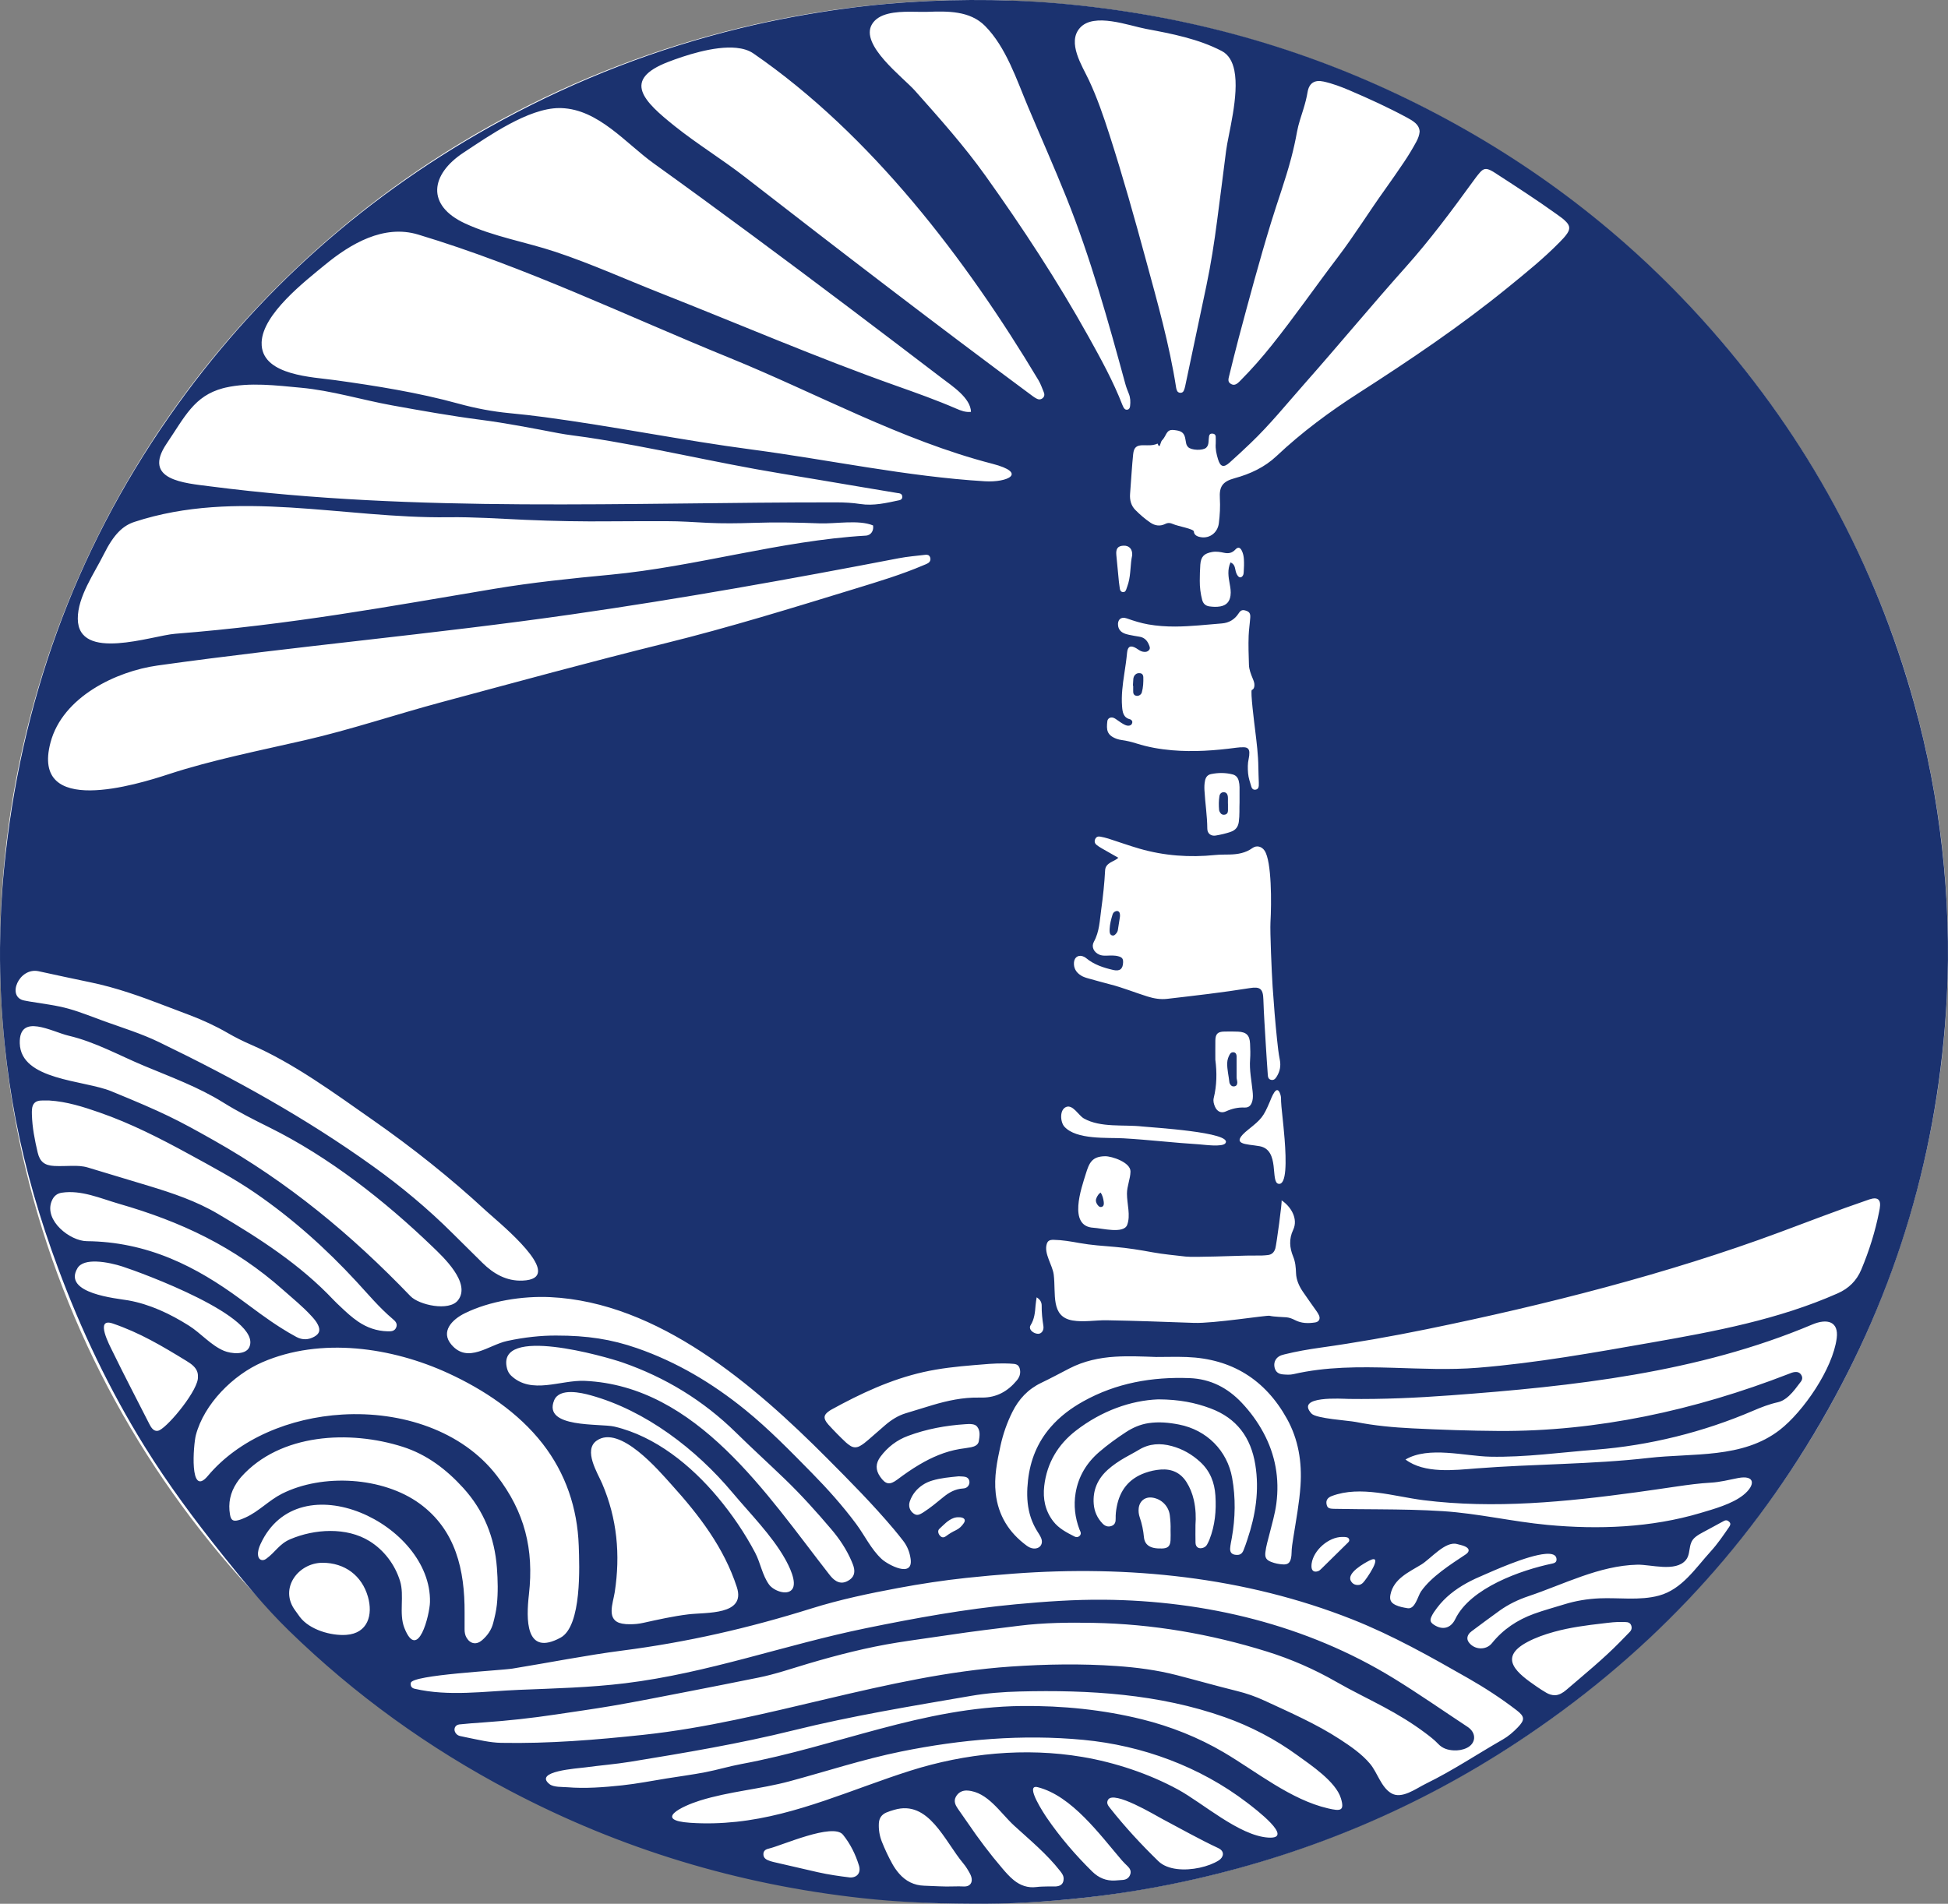 <?xml version="1.0" encoding="utf-8"?>
<!-- Generator: Adobe Illustrator 16.0.0, SVG Export Plug-In . SVG Version: 6.00 Build 0)  -->
<!DOCTYPE svg PUBLIC "-//W3C//DTD SVG 1.1//EN" "http://www.w3.org/Graphics/SVG/1.1/DTD/svg11.dtd">
<svg version="1.1" id="Layer_1" xmlns="http://www.w3.org/2000/svg" xmlns:xlink="http://www.w3.org/1999/xlink" x="0px" y="0px"
	 width="897.414px" height="877.208px" viewBox="0 0 897.414 877.208" enable-background="new 0 0 897.414 877.208"
	 xml:space="preserve">
<rect x="0" y="0" width="897.414" height="877.208" fill="#808080" stroke="none"/>
<g>
	<ellipse fill="#FFFFFF" cx="448.707" cy="438.604" rx="448.707" ry="438.604"/>
	<path fill="#1B326F" d="M447.72,877.192c-18.994-0.078-34.729-0.852-50.402-2.563c-57.216-6.246-111.373-22.621-162.313-49.439
		c-37.46-19.725-71.509-44.223-101.851-73.775c-11.075-10.789-20.852-22.754-30.504-34.814
		c-12.903-16.121-25.206-32.666-36.098-50.236c-16.107-25.982-29.17-53.418-39.807-82.061
		c-8.306-22.363-15.019-45.166-19.542-68.596c-2.212-11.461-3.882-23.002-5.062-34.621c-1.496-14.738-2.23-29.51-2.133-44.311
		c0.08-12.238,0.691-24.466,1.88-36.65c7.404-75.874,32.282-145.41,75.935-208.019c40.336-57.852,91.794-103.316,153.778-136.893
		c34.679-18.785,71.177-32.879,109.502-42.219c16.01-3.902,32.185-6.882,48.518-9.083c25.436-3.427,50.979-4.481,76.603-3.634
		c14.313,0.474,28.566,1.745,42.771,3.619c53.791,7.098,104.717,23.209,152.719,48.5c48.352,25.473,90.705,58.622,126.814,99.657
		c44.191,50.222,75.348,107.558,93.291,172.029c6.1,21.913,10.35,44.187,12.875,66.797c2.553,22.866,3.375,45.788,2.174,68.76
		c-3.656,69.932-22.941,135.281-58.135,195.82c-35.025,60.254-81.936,109.348-140.162,147.592
		c-45.291,29.746-94.439,50.506-147.244,62.625c-16.846,3.867-33.854,6.771-51.035,8.656
		C480.406,876.516,464.666,877.333,447.72,877.192z M508.546,737.112c46.797,0.402,93.404,11.583,133.477,36.199
		c11.574,7.109,22.729,14.9,34.07,22.385c0.201,0.133,0.396,0.271,0.584,0.422c3.6,2.807,3.15,7.32-0.959,9.287
		c-1.906,0.914-3.965,1.23-6.072,1.115c-2.709-0.146-5.135-0.9-7.092-2.98c-1.809-1.924-3.928-3.521-6.041-5.107
		c-6.027-4.52-12.459-8.395-19.09-11.947c-7.252-3.889-14.678-7.449-21.82-11.545c-10.158-5.826-20.83-10.492-32-13.969
		c-26.018-8.098-52.633-12.689-79.902-13.201c-11.361-0.215-22.721-0.09-34.021,1.307c-10.867,1.34-21.739,2.645-32.567,4.283
		c-7.901,1.193-15.829,2.221-23.72,3.48c-13.904,2.223-27.517,5.711-41.009,9.699c-7.655,2.264-15.209,4.898-23.059,6.467
		c-10.889,2.174-21.77,4.391-32.675,6.477c-11.612,2.219-23.197,4.584-34.856,6.563c-8.589,1.457-17.215,2.662-25.828,3.955
		c-11.075,1.66-22.193,2.883-33.364,3.654c-3.669,0.252-7.341,0.512-10.997,0.91c-2.106,0.229-2.895,2.424-1.598,4.109
		c0.503,0.654,1.172,1.076,1.988,1.25c1.093,0.232,2.184,0.479,3.28,0.697c5.171,1.023,10.31,2.336,15.613,2.436
		c22.029,0.414,43.637-1.364,65.508-3.699c57.045-6.09,111.811-27.52,169.325-31.456c16.171-1.107,32.478-1.38,48.653-0.245
		c9.346,0.652,18.617,1.859,27.695,4.197c9.277,2.389,18.492,5.02,27.795,7.314c4.352,1.074,8.576,2.541,12.646,4.429
		c11.812,5.479,23.854,10.709,34.792,17.842c4.909,3.202,10.074,6.744,13.872,11.277c3.389,4.044,5.035,10.671,9.665,13.506
		c4.897,2.999,11.424-2.09,16.165-4.405c12.229-5.973,23.525-13.57,35.314-20.313c2.57-1.471,4.82-3.426,6.891-5.563
		c3.352-3.465,3.266-5-0.512-7.898c-7.115-5.463-14.617-10.352-22.398-14.795c-17.34-9.902-34.689-19.707-53.363-27.096
		c-49.583-19.613-103.174-24.997-156.053-21.055c-7.256,0.541-14.506,1.184-21.74,1.959c-10.49,1.125-20.92,2.711-31.295,4.641
		c-13.513,2.514-26.945,5.34-40.086,9.455c-28.822,9.026-57.13,15.525-87.115,19.394c-16.483,2.126-33.757,5.568-50.53,8.292
		c-5.758,0.935-46.307,2.854-46.873,6.607c-0.207,1.369,0.306,2.348,1.776,2.688c15.776,3.646,32.063,1.158,48.017,0.506
		c16.369-0.669,32.72-1.051,49.002-3.045c38.292-4.69,73.517-17.715,110.947-25.377c22.792-4.664,45.649-8.834,68.845-11
		C481.384,737.952,494.929,736.995,508.546,737.112z M120.561,159.267c1.061,13.752,23.458,14.46,33.591,15.866
		c19.213,2.666,38.426,5.721,57.153,10.874c7.729,2.127,15.545,3.619,23.522,4.373c5.33,0.504,10.653,1.108,15.96,1.815
		c31.919,4.257,63.528,10.7,95.451,14.923c35.828,4.745,71.36,12.45,107.503,14.648c10.375,0.631,19.944-3.813,3.35-8.095
		c-41.785-10.783-81.088-32.536-120.912-48.75c-47.975-19.533-93.828-41.871-143.561-56.848c-15.879-4.781-31.15,4.255-42.997,14.02
		c-9.137,7.531-28.614,22.553-29.09,35.619C120.512,158.248,120.522,158.766,120.561,159.267z M72.518,306.658
		c-18.918,2.651-43.654,14.382-49.245,35.446c-9.198,34.656,39.906,19.387,54.666,14.547c19.425-6.371,41.734-10.821,62.492-15.582
		c21.273-4.879,41.84-11.854,62.893-17.509c34.237-9.198,68.862-18.68,103.296-27.192c29.498-7.292,58.529-16.285,87.57-25.186
		c10.546-3.233,21.074-6.402,31.227-10.732c0.732-0.313,1.5-0.578,2.166-1c0.985-0.623,1.283-1.692,0.886-2.708
		c-0.388-0.995-1.188-1.221-2.144-1.108c-4.124,0.489-8.268,0.811-12.356,1.6c-49.973,9.634-100.087,18.617-150.469,25.849
		C199.977,292.199,135.989,297.764,72.518,306.658z M61.936,240.475c-5.246,1.721-9.471,5.579-14.109,14.908
		c-4.356,8.761-12.047,19.557-11.988,29.696c0.118,20.016,34.19,7.794,44.775,6.957c53.926-4.266,97.878-12.496,146.764-20.672
		c17.818-2.98,35.796-4.847,53.774-6.542c39.413-3.715,78.384-15.712,117.696-18.018c2.596-0.152,3.745-2.502,3.355-4.697
		c-6.656-2.753-17.352-0.662-24.726-0.958c-10.241-0.411-20.444-0.57-30.691-0.221c-6.954,0.237-13.915,0.32-20.871-0.02
		c-6.23-0.305-12.453-0.775-18.697-0.762c-8.558,0.018-17.117-0.028-25.675,0.061c-13.201,0.137-26.393-0.099-39.581-0.684
		c-11.823-0.525-23.635-1.354-35.482-1.195C158.384,238.974,109.013,225.034,61.936,240.475z M102.703,178.891
		c-13.259,3.562-17.5,13.033-25.933,25.506c-11.395,16.855,8.179,18.172,20.163,19.718c95.452,12.314,192.399,7.26,288.362,7.364
		c3.685,0.003,7.374,0.191,11.002,0.75c6.186,0.952,12.082-0.485,18.021-1.743c0.857-0.182,1.41-0.72,1.342-1.702
		c-0.067-0.973-0.674-1.385-1.549-1.53c-0.158-0.026-0.32-0.02-0.479-0.046c-5.278-0.881-10.557-1.762-15.834-2.649
		c-12.842-2.159-25.678-4.352-38.526-6.471c-29.671-4.894-59.167-12.091-88.842-16.558c-4.425-0.666-8.888-1.118-13.279-1.955
		c-11.851-2.256-23.679-4.587-35.656-6.139c-13.708-1.776-27.322-4.2-40.923-6.664c-13.984-2.534-27.73-6.805-41.92-8.117
		c-11.313-1.046-23.571-2.608-34.788-0.052C103.469,178.693,103.083,178.789,102.703,178.891z M257.565,49.794
		c-14.237,0.078-32.428,12.895-44.075,20.571c-15.129,9.971-17.327,24.226,0.767,32.595c13.163,6.088,27.916,8.528,41.604,13.077
		c16.379,5.443,32.399,12.693,48.572,19.074c36.183,14.276,72.058,29.756,108.726,42.75c9.18,3.254,18.356,6.525,27.306,10.397
		c2.324,1.006,4.393,1.789,6.853,1.517c-0.175-6.432-8.648-11.904-13.604-15.686c-28.848-22.016-57.772-43.932-86.95-65.509
		c-15.129-11.188-30.313-22.303-45.597-33.282c-12.845-9.228-25.448-24.903-42.531-25.49
		C258.277,49.797,257.921,49.792,257.565,49.794z M339.194,22.048c-10.303-1.016-24.168,3.718-31.321,6.465
		c-21.519,8.264-11.373,18.155,3.088,29.694c10.388,8.289,21.748,15.209,32.225,23.346c43.875,34.073,87.954,67.948,132.6,101.007
		c0.512,0.379,1.055,0.724,1.609,1.035c0.98,0.548,1.971,0.646,2.906-0.118c0.971-0.792,0.955-1.822,0.531-2.835
		c-0.771-1.837-1.391-3.733-2.426-5.463c-33.307-55.663-77.186-113.255-131.329-150.56
		C344.928,23.138,342.214,22.346,339.194,22.048z M641.574,630.23c13.122,0.385,26.267,1.043,39.276-0.008
		c26.923-2.175,53.436-6.964,80.008-11.622c29.176-5.114,58.52-10.609,85.759-22.67c5.029-2.229,8.672-5.748,10.846-10.93
		c3.631-8.652,6.424-17.537,8.238-26.734c0.186-0.939,0.363-1.893,0.42-2.846c0.145-2.502-1.086-3.598-3.523-3.139
		c-0.855,0.162-1.688,0.479-2.52,0.764c-13.523,4.619-26.85,9.785-40.242,14.764c-51.234,19.046-108.13,33.509-162.438,44.624
		c-16.281,3.332-32.652,6.226-49.111,8.532c-5.533,0.775-11.047,1.727-16.482,3.07c-0.938,0.232-1.857,0.475-2.674,1.006
		c-1.676,1.09-2.412,2.979-1.965,5.02c0.434,1.977,1.68,3.063,3.91,3.232c1.59,0.121,3.197,0.246,4.779-0.119
		C610.894,629.702,626.218,629.779,641.574,630.23z M560.07,204.31c0-1.038,0.049-2.079-0.016-3.113
		c-0.059-0.959-0.699-1.378-1.619-1.409c-0.873-0.029-1.348,0.444-1.455,1.265c-0.113,0.87-0.17,1.747-0.232,2.623
		c-0.074,0.984-0.318,1.906-1.061,2.601c-1.533,1.436-6.936,1.236-8.354-0.29c-0.445-0.479-0.746-1.043-0.889-1.676
		c-0.141-0.62-0.242-1.25-0.34-1.879c-0.396-2.581-1.447-3.683-3.928-4.102c-3.273-0.553-4.014-0.233-5.383,2.475
		c-1.393,2.75-3.635,4.173-6.678,4.341c-1.115,0.062-2.238,0.015-3.357,0.003c-3.178-0.032-4.383,0.96-4.725,4.097
		c-0.295,2.701-0.484,5.414-0.691,8.124c-0.264,3.428-0.512,6.856-0.742,10.287c-0.186,2.754,0.467,5.315,2.418,7.293
		c2.131,2.157,4.436,4.154,6.953,5.866c2.146,1.459,4.48,1.771,6.816,0.61c1.291-0.641,2.338-0.538,3.596,0.037
		c2.307,1.053,9.561,2.192,9.619,3.466c0.053,1.153,0.859,1.983,2.326,2.395c4.463,1.253,8.59-1.589,9.174-6.232
		c0.48-3.822,0.689-7.659,0.465-11.49c-0.316-5.39,1.209-7.73,6.795-9.25c7.17-1.951,13.828-5.044,19.309-10.206
		c11.625-10.952,24.381-20.411,37.801-29.024c23.758-15.247,47.15-31.009,69.057-48.881c8.121-6.625,16.277-13.193,23.617-20.701
		c1.23-1.259,2.469-2.515,3.447-3.985c1.326-1.991,1.225-3.482-0.342-5.193c-1.25-1.365-2.77-2.414-4.262-3.488
		c-9.346-6.726-19.021-12.958-28.678-19.224c-0.602-0.391-1.219-0.771-1.857-1.093c-2.225-1.121-3.453-0.949-5.092,0.931
		c-1.26,1.443-2.387,3.003-3.514,4.555c-9.723,13.395-19.598,26.637-30.654,39.017c-15.766,17.65-30.848,35.905-46.529,53.638
		c-8.209,9.284-15.99,18.951-24.977,27.526c-3.182,3.036-6.396,6.039-9.68,8.964c-2.707,2.411-4.213,1.939-5.283-1.562
		C560.402,209.245,559.859,206.827,560.07,204.31z M157.676,651.786c27.268-1.62,55.188,7.397,71.186,28.144
		c12.887,16.713,17.162,33.981,14.809,54.713c-1.27,11.195-1.829,28.819,14.546,19.963c9.889-5.349,8.729-33.171,8.401-42.417
		c-0.612-17.252-6.005-33.318-16.666-47.002c-11.179-14.349-27.022-24.874-43.403-32.419c-25.983-11.968-58.738-16.801-85.745-5.066
		c-13.292,5.774-26.796,19.129-30.586,33.621c-1.104,4.224-3.127,29.062,5.513,18.759
		C110.146,662.893,133.658,653.213,157.676,651.786z M568.652,32.489c-0.819-4.061-2.58-7.306-5.808-8.986
		c-10.771-5.609-22.986-7.963-34.816-10.176c-8.011-1.499-24.083-7.707-30.529-0.468c-6.027,6.768,1.096,17.573,4.146,24.077
		c3.8,8.104,6.72,16.626,9.463,25.145c6.146,19.085,11.555,38.386,16.811,57.731c5.297,19.5,10.826,38.943,13.93,58.962
		c0.061,0.389,0.205,0.768,0.342,1.142c0.244,0.676,0.793,1.008,1.461,1.076c0.801,0.081,1.42-0.311,1.727-1.033
		c0.279-0.657,0.475-1.358,0.623-2.058c3.258-15.394,6.516-30.788,9.75-46.187c2.088-9.937,3.645-19.961,4.951-30.027
		c1.389-10.698,2.789-21.396,4.127-32.101C565.786,61.919,570.966,43.951,568.652,32.489z M647.49,672.504
		c8.765,6.618,22.567,4.881,32.754,4.09c26.407-2.051,52.959-1.814,79.295-4.824c20.373-2.328,43.189,0.422,60.355-12.892
		c10.855-8.419,24.439-28.168,26.251-42.28c0.977-7.611-4.246-9.264-11.296-6.287c-52.609,22.217-110.176,28.453-166.615,32.625
		c-15.629,1.155-31.197,1.856-46.876,1.65c-2.976-0.039-24.849-1.651-17.17,6.748c2.133,2.333,16.968,3.185,20.377,3.865
		c8.595,1.716,17.352,2.518,26.097,2.949c13.258,0.654,26.523,1.121,39.805,1.201c45.127,0.272,90.126-9.42,133.48-26.262
		c0.967-0.377,1.918-0.799,2.971-0.9c1.223-0.119,2.209,0.262,2.877,1.316c0.682,1.076,0.578,2.152-0.172,3.129
		c-1.748,2.285-3.406,4.648-5.537,6.613c-1.492,1.379-3.184,2.457-5.172,2.896c-3.924,0.869-7.629,2.326-11.303,3.904
		c-22.882,9.829-47.723,16.003-72.557,17.932c-16.176,1.256-32.328,3.565-48.588,3.227
		C674.755,670.961,658.193,666.238,647.49,672.504z M515.207,395.249c-1.279,1.121-2.529,1.503-3.619,2.161
		c-1.369,0.825-2.389,1.882-2.477,3.58c-0.316,6.068-0.965,12.097-1.801,18.121c-0.701,5.058-0.805,10.161-3.377,14.829
		c-1.279,2.322-0.027,4.806,2.42,5.906c1.135,0.512,2.32,0.521,3.527,0.486c1.834-0.053,3.684-0.197,5.479,0.338
		c1.627,0.484,2.088,1.141,2.035,2.777c-0.092,3.039-1.529,4.191-4.533,3.496c-4.461-1.035-8.789-2.408-12.408-5.4
		c-0.307-0.252-0.65-0.467-1.004-0.65c-2.279-1.188-4.453-0.068-4.68,2.494c-0.23,2.637,0.949,4.641,3.141,6.047
		c1.152,0.742,2.461,1.127,3.775,1.484c3.234,0.879,6.453,1.824,9.703,2.648c5.895,1.494,11.516,3.82,17.309,5.617
		c2.918,0.906,5.896,1.422,8.979,1.064c12.701-1.475,25.404-2.908,38.031-4.949c4.83-0.779,6.162,0.322,6.309,5.182
		c0.213,7.035,0.742,14.053,1.135,21.076c0.254,4.551,0.6,9.096,0.902,13.643c0.072,1.088,0.275,2.107,1.566,2.373
		c1.229,0.254,1.895-0.475,2.494-1.42c1.529-2.416,2.049-5.002,1.486-7.803c-0.615-3.061-0.941-6.158-1.266-9.26
		c-0.844-8.107-1.504-16.232-2.047-24.37c-0.438-6.548-1.237-25.583-1.003-29.676c0.512-8.926,0.587-28.1-2.69-33.059
		c-1.332-2.016-3.711-2.599-5.629-1.214c-3.148,2.272-6.693,2.877-10.426,2.969c-2.236,0.055-4.475-0.003-6.709,0.225
		c-11.814,1.206-23.48,0.378-34.904-2.925c-4.828-1.396-9.563-3.113-14.354-4.643c-1.213-0.387-2.469-0.663-3.719-0.903
		c-1.047-0.201-1.902,0.155-2.342,1.204c-0.422,1.013-0.168,1.924,0.645,2.592c0.734,0.605,1.559,1.115,2.387,1.594
		C510.011,392.318,512.503,393.714,515.207,395.249z M419.469,5.402c-6.88-0.014-14.647,0.579-17.765,5.782
		c-5.709,9.526,14.335,24.439,19.848,30.646c11.237,12.652,22.544,25.293,32.391,39.083c17.059,23.89,33.201,48.488,47.484,74.147
		c5.715,10.267,11.383,20.556,15.648,31.542c0.145,0.372,0.309,0.738,0.498,1.088c0.414,0.764,1.008,1.289,1.934,1.038
		c0.814-0.22,1.021-0.912,1.111-1.674c0.229-1.933,0.154-3.814-0.594-5.657c-0.604-1.477-1.188-2.975-1.606-4.515
		c-7.863-28.857-16.015-58.148-27.168-85.921c-5.629-14.018-11.775-27.833-17.646-41.751c-5.25-12.446-10.092-27.465-19.829-37.275
		c-6.997-7.047-17.309-6.815-26.526-6.49C425.084,5.521,422.355,5.408,419.469,5.402z M654.009,60.63
		c-0.1-1.585-0.752-2.819-1.863-3.837c-1.191-1.091-2.584-1.871-3.992-2.63c-8.58-4.629-17.438-8.685-26.398-12.511
		c-3.893-1.663-7.85-3.159-12-4.078c-4.152-0.919-6.693,0.718-7.383,4.895c-0.43,2.611-1.107,5.146-1.877,7.668
		c-1.07,3.511-2.328,6.974-2.98,10.601c-0.732,4.089-1.641,8.139-2.697,12.156c-2.646,10.046-6.248,19.792-9.283,29.715
		c-5.396,17.638-10.17,35.453-14.924,53.272c-1.584,5.939-3.016,11.919-4.5,17.885c-0.418,1.671-0.154,2.457,0.945,3.12
		c1.082,0.652,2.059,0.529,3.281-0.475c0.492-0.404,0.928-0.879,1.377-1.333c5.021-5.054,9.701-10.414,14.148-15.974
		c10.541-13.177,20.148-27.053,30.359-40.477c7.748-10.188,14.477-21.084,21.936-31.471c2.891-4.024,5.686-8.118,8.473-12.215
		c2.113-3.106,4.051-6.325,5.844-9.628C653.279,63.825,653.869,62.266,654.009,60.63z M246.145,588.782
		c8.636-5.481-17.521-26.49-22.264-30.883c-16.353-15.145-33.852-29.039-52.12-41.815c-17.58-12.295-36.427-26.183-56.183-34.743
		c-3.672-1.594-7.243-3.375-10.701-5.379c-5.615-3.254-11.491-5.938-17.549-8.244c-3.657-1.391-7.324-2.758-10.974-4.166
		c-11.41-4.398-22.902-8.52-34.925-10.979c-7.898-1.616-15.773-3.357-23.655-5.057c-9.036-1.946-14.93,11.931-6.563,13.502
		c0.786,0.146,1.568,0.309,2.356,0.441c6.141,1.045,12.357,1.711,18.367,3.424c5.534,1.578,10.854,3.787,16.265,5.73
		c8.416,3.02,17,5.674,25.053,9.568c34.596,16.731,67.333,34.772,98.58,57.201c13.022,9.346,25.299,19.572,36.661,30.889
		c4.591,4.572,9.204,9.123,13.817,13.674c5.077,5.008,11.055,8.424,18.396,8.123C243.226,589.966,244.994,589.511,246.145,588.782z
		 M9.107,480.737c0.479,17.069,29.509,16.892,42.108,22.058c24.325,9.975,30.22,13.014,47.218,22.602
		c34.342,19.369,63.399,43.46,90.652,71.826c3.944,4.105,17.788,7.131,21.872,1.952c6.275-7.957-6.918-20.118-11.84-24.854
		c-22.023-21.188-47.617-41.256-75.062-54.854c-7.23-3.582-14.426-7.225-21.287-11.502c-11.421-7.117-24.14-11.734-36.498-16.908
		c-11.463-4.8-22.449-10.967-34.63-13.827C23.9,475.412,8.717,466.55,9.107,480.737z M470.608,786.083
		c18.88-0.21,37.639,1.715,55.493,6.13c13.121,3.245,26.003,8.347,37.665,15.224c14.977,8.831,30.802,21.814,48.004,25.808
		c5.734,1.331,7.769,1.282,5.964-4.641c-2.356-7.732-13.951-15.376-20.024-19.797c-10.227-7.444-21.563-13.364-33.487-17.581
		c-30.37-10.741-62.562-12.647-94.479-11.834c-7.514,0.191-15.02,0.754-22.44,2.027c-27.388,4.708-54.853,9.195-81.844,15.891
		c-24.74,6.137-49.9,10.346-75.04,14.455c-6.889,1.126-13.905,1.66-20.822,2.605c-3.623,0.495-24.005,1.73-16.426,7.723
		c1.873,1.48,5.932,1.235,8.151,1.417c8.303,0.681,17.007,0.013,25.287-0.874c6.839-0.732,13.585-2.061,20.368-3.158
		c5.994-0.971,12.024-1.748,17.982-2.898c5.563-1.074,11.013-2.74,16.582-3.771C385.549,804.659,425.001,786.59,470.608,786.083z
		 M592.716,606.987c1.348,0.145,2.645,0.645,3.852,1.271c2.982,1.553,6.125,1.588,9.336,1.086c1.664-0.258,2.428-1.561,1.783-3.166
		c-0.293-0.729-0.75-1.406-1.205-2.059c-2.104-3.016-4.285-5.977-6.332-9.029c-1.711-2.551-2.975-5.357-3.086-8.459
		c-0.098-2.629-0.285-5.107-1.324-7.635c-1.644-3.99-2.006-8.1-0.007-12.286c2.445-5.125-1.047-10.797-5.342-13.632
		c0.41,0.271-2.371,20.553-2.853,22.145c-0.547,1.807-1.625,2.895-3.529,3.082c-0.873,0.086-1.748,0.188-2.625,0.199
		c-2.398,0.037-4.799,0.008-7.195,0.045c-4.479,0.07-24.217,0.896-27.977,0.443c-5.076-0.613-10.188-1.035-15.211-1.957
		c-5.744-1.055-11.48-1.998-17.305-2.488c-5.492-0.461-11.006-0.818-16.439-1.799c-3.938-0.711-7.871-1.395-11.881-1.467
		c-1.902-0.035-2.721,0.508-3.157,1.93c-1.357,4.44,2.667,9.679,3.217,14.106c1.097,8.839-1.564,19.356,8.66,21.122
		c5.127,0.885,10.56-0.18,15.733-0.096c13.434,0.225,26.857,0.74,40.281,1.211c8.938,0.313,33.521-3.59,34.758-3.281
		C586.966,606.795,591.248,606.829,592.716,606.987z M22.736,507.084c-1.277,0-2.557-0.047-3.832,0.01
		c-2.601,0.119-3.923,1.4-4.168,4.018c-0.075,0.793-0.063,1.598-0.042,2.395c0.159,5.945,1.301,11.756,2.656,17.51
		c1.015,4.309,3.198,6,7.657,6.227c2.71,0.135,5.435-0.01,8.153-0.047c2.484-0.035,4.934,0.039,7.354,0.777
		c9.391,2.867,18.809,5.648,28.204,8.508c10.942,3.328,21.772,6.986,31.676,12.834c19.173,11.32,37.849,23.332,53.284,39.684
		c1.042,1.105,2.167,2.131,3.268,3.178c2.548,2.43,5.136,4.809,8.061,6.795c4.069,2.768,8.53,4.322,13.46,4.459
		c1.625,0.043,3.309,0.064,4.064-1.793c0.721-1.775-0.454-2.914-1.618-3.896c-6.142-5.178-11.26-11.336-16.684-17.207
		c-14.099-15.268-29.506-29.063-46.652-40.848c-9.629-6.617-19.932-12.109-30.168-17.711c-13.465-7.367-27.1-14.348-41.646-19.4
		C38.267,509.971,30.745,507.583,22.736,507.084z M576.72,317.901c0.865-0.324,1.078-1.099,1.162-1.929
		c0.115-1.163-0.316-2.198-0.74-3.235c-0.844-2.074-1.707-4.154-1.773-6.43c-0.133-4.474-0.311-8.946-0.135-13.427
		c0.107-2.802,0.551-5.565,0.738-8.353c0.127-1.856-0.43-2.623-1.939-3.129c-1.594-0.534-2.43-0.3-3.426,1.241
		c-1.828,2.831-4.457,4.367-7.73,4.625c-7.164,0.566-14.311,1.407-21.514,1.431c-4.17,0.014-8.305-0.27-12.408-0.992
		c-3.395-0.596-6.654-1.633-9.898-2.775c-2.646-0.931-4.4,0.69-3.957,3.483c0.23,1.432,1.002,2.497,2.293,3.182
		c0.857,0.454,1.773,0.725,2.717,0.907c1.566,0.304,3.131,0.634,4.711,0.86c2.215,0.317,3.592,1.621,4.412,3.595
		c0.359,0.869,0.865,1.815,0.021,2.683c-0.809,0.831-1.842,0.845-2.904,0.615c-1.129-0.245-1.977-1.013-2.936-1.577
		c-2.563-1.507-3.918-0.847-4.189,2.076c-0.303,3.263-0.791,6.5-1.281,9.738c-0.756,4.98-1.422,9.973-1.021,15.035
		c0.209,2.64,0.57,5.176,3.754,5.93c0.076,0.018,0.145,0.068,0.211,0.11c0.506,0.321,0.857,0.741,0.738,1.38
		c-0.125,0.672-0.484,1.182-1.184,1.358c-0.814,0.205-1.566,0.012-2.311-0.354c-1.154-0.567-2.201-1.292-3.242-2.036
		c-0.582-0.415-1.17-0.861-1.822-1.127c-1.34-0.545-2.771,0.124-2.932,1.517c-0.451,3.94-0.32,6.442,4.309,8.143
		c0.74,0.272,1.537,0.439,2.322,0.55c2.301,0.323,4.541,0.859,6.754,1.564c5.352,1.705,10.857,2.664,16.438,3.143
		c9.928,0.851,19.799,0.135,29.646-1.181c1.184-0.158,2.395-0.255,3.58-0.193c1.592,0.083,2.328,0.858,2.371,2.431
		c0.023,0.948-0.09,1.923-0.303,2.85c-0.506,2.217-0.463,4.45-0.283,6.681c0.174,2.164,0.92,4.207,1.531,6.271
		c0.24,0.815,0.822,1.404,1.77,1.316c1.027-0.095,1.551-0.742,1.625-1.748c0.037-0.476,0.037-0.957,0.023-1.434
		c-0.068-2.397-0.186-4.793-0.213-7.191c-0.064-5.687-0.773-11.317-1.459-16.948C577.949,334.126,575.906,318.205,576.72,317.901z
		 M532.642,625.262c-6.316-0.223-12.633-0.521-18.949-0.127c-7.332,0.459-14.393,1.994-20.975,5.377
		c-4.334,2.229-8.621,4.557-13.016,6.654c-6.117,2.92-10.412,7.537-13.379,13.545c-2.42,4.9-4.221,10.014-5.387,15.338
		c-1.594,7.27-3.064,14.559-2.219,22.08c1.143,10.139,6.076,18.025,14.201,24.023c0.902,0.668,1.891,1.203,3.041,1.334
		c2.957,0.342,4.803-1.939,3.711-4.699c-0.436-1.104-1.121-2.117-1.758-3.129c-1.893-3.008-3.191-6.238-3.93-9.723
		c-0.975-4.598-0.91-9.197-0.396-13.838c1.021-9.232,4.314-17.477,10.439-24.527c4.246-4.891,9.35-8.699,14.979-11.84
		c15.252-8.514,31.752-11.373,49.006-10.73c9.625,0.359,17.523,4.451,24.061,11.379c3.916,4.152,7.264,8.725,9.971,13.75
		c5.521,10.25,7.457,21.148,5.953,32.697c-0.623,4.779-2.018,9.365-3.168,14.014c-0.691,2.789-1.561,5.543-1.887,8.41
		c-0.277,2.455,0.416,3.557,2.689,4.443c1.725,0.674,3.535,1.037,5.373,1.145c2.23,0.133,3.26-0.674,3.738-2.84
		c0.17-0.773,0.252-1.582,0.262-2.375c0.027-2.41,0.439-4.771,0.811-7.141c1.248-7.973,2.775-15.902,3.313-23.979
		c0.725-10.861-0.975-21.303-6.275-30.826c-10.002-17.977-25.379-27.604-46.055-28.391
		C542.085,625.11,537.361,625.262,532.642,625.262z M290.042,748.403c2.225,0.033,4.3-0.191,6.325-0.639
		c6.855-1.515,13.719-3.054,20.694-3.909c8.279-1.013,26.627,0.513,22.404-12.503c-5.914-18.228-17.392-33.187-30.07-47.221
		c-5.786-6.405-23.837-27.85-34.526-20.313c-6.246,4.403,0.438,14.896,2.535,19.784c6.903,16.102,8.445,32.813,5.797,50.021
		c-0.8,5.186-4.161,13.079,3.401,14.499C287.789,748.344,288.977,748.438,290.042,748.403z M339.268,839.426
		c27.979-2.98,53.564-15.12,80.058-23.518c25.421-8.059,52.93-10.815,79.329-6.357c14.994,2.532,30.578,7.707,43.974,14.987
		c11.465,6.231,28.202,21.266,41.58,22.17c12.661,0.855-6.139-13.376-9.695-16.093c-21.737-16.612-48.229-26.347-75.389-28.932
		c-28.134-2.678-56.415-0.234-84.049,5.386c-17.36,3.53-34.203,9.082-51.288,13.685c-13.623,3.67-27.841,4.68-41.329,8.891
		c-8.49,2.649-21.528,9.097-4.504,10.247C325.21,840.383,332.299,840.168,339.268,839.426z M256.247,615.389
		c14.315-0.018,25.401,1.709,37.201,5.805c18.325,6.361,34.723,16.146,49.748,28.316c11.025,8.934,20.897,19.094,30.823,29.188
		c7.261,7.384,14.185,15.133,20.373,23.446c3.973,5.337,6.882,11.694,11.831,16.256c2.734,2.521,14.564,8.968,13.287-0.122
		c-0.429-3.061-1.528-5.871-3.436-8.324c-1.374-1.77-2.77-3.521-4.209-5.236c-9.691-11.52-20.287-22.197-30.896-32.854
		c-33.406-33.559-77.624-71.864-127.598-74.188c-12.621-0.586-27.79,1.788-39.236,7.435c-5.957,2.938-11.277,8.477-6.167,14.477
		c7.598,8.918,17.105,0.155,25.646-1.702C241.46,616.178,249.39,615.334,256.247,615.389z M214.03,743.129
		c0,2.039,0.009,4.84-0.004,7.641c-0.007,1.387,0.224,2.715,0.947,3.908c1.722,2.848,4.558,3.281,7.068,1.125
		c2.49-2.139,4.316-4.703,5.152-7.912c0.725-2.783,1.393-5.58,1.698-8.449c0.602-5.668,0.449-11.338,0.03-17.006
		c-1.037-14.027-6.043-26.43-15.53-36.854c-7.744-8.506-16.708-15.373-27.842-18.928c-24.361-7.778-56.47-6.266-74.487,13.934
		c-0.742,0.832-1.403,1.746-2.019,2.678c-2.955,4.471-4.005,9.35-3.08,14.641c0.438,2.508,1.372,3.195,3.795,2.58
		c1.151-0.293,2.264-0.775,3.352-1.266c6.089-2.744,10.78-7.921,16.77-10.94c18.68-9.419,46.572-7.803,63.532,4.607
		C209.985,705.014,214.139,723.514,214.03,743.129z M255.266,620.617c-12.946-1.481-24.286-0.124-21.691,9.917
		c0.328,1.271,0.922,2.403,1.862,3.296c9.42,8.954,22.813,1.932,33.954,2.435c51.626,2.331,83.976,52.489,112.58,89.121
		c0.939,1.203,1.919,2.354,3.271,3.123c2.146,1.227,4.131,0.781,6.063-0.52c1.874-1.262,2.531-3.006,2.159-5.188
		c-0.203-1.191-0.67-2.299-1.139-3.398c-2.307-5.418-5.542-10.264-9.332-14.729c-6.83-8.051-13.889-15.898-21.497-23.227
		c-7.428-7.156-15.063-14.1-22.417-21.328c-15.019-14.764-32.506-25.455-52.37-32.35
		C283.071,626.508,268.349,622.114,255.266,620.617z M28.431,549.574c-2.01,0.313-3.688,1.418-4.688,4.013
		c-3.413,8.85,8.505,18.246,16.275,18.316c13.347,0.119,26.157,2.838,38.489,7.93c11.605,4.791,22.158,11.363,32.238,18.768
		c6.186,4.541,12.282,9.215,18.783,13.311c2.297,1.445,4.631,2.846,7.024,4.125c2.734,1.463,5.542,1.393,8.25-0.137
		c2.374-1.344,2.854-2.961,1.69-5.422c-0.764-1.611-1.947-2.922-3.137-4.219c-3.958-4.314-8.511-7.982-12.877-11.858
		c-22.513-19.985-47.069-31.495-75.662-39.73C46.36,552.234,37.421,548.176,28.431,549.574z M533.585,644.786
		c-12.652,0.492-26.102,5.295-37.877,14.377c-8.307,6.406-13.414,14.938-14.645,25.51c-0.689,5.924,0.418,11.455,4.146,16.299
		c2.58,3.352,6.227,5.189,9.863,7.041c0.746,0.379,1.551,0.354,2.234-0.264c0.697-0.631,0.73-1.369,0.367-2.176
		c-0.131-0.291-0.279-0.576-0.393-0.873c-2.039-5.424-2.717-11.021-1.771-16.734c1.264-7.639,5.041-13.904,10.883-18.934
		c3.885-3.342,8.031-6.346,12.316-9.146c3.164-2.068,6.594-3.563,10.383-4.137c4.734-0.715,9.426-0.266,14.064,0.643
		c12.76,2.496,22.217,11.98,24.475,24.578c1.65,9.223,1.482,18.461-0.158,27.68c-0.279,1.572-0.643,3.141-0.76,4.727
		c-0.148,1.986,0.818,2.945,2.801,3.074c1.664,0.109,2.654-0.447,3.355-2.131c0.672-1.621,1.217-3.297,1.777-4.961
		c3.775-11.209,5.568-22.605,3.658-34.445c-2.029-12.584-8.555-21.459-20.664-25.973
		C550.615,646.319,543.38,644.838,533.585,644.786z M635.471,695.454c9.761,0.078,19.519,0.22,29.262,0.851
		c16.233,1.05,32.001,4.817,48.157,6.329c23.499,2.199,47.713,1.29,70.455-5.475c6.209-1.847,14.587-4.151,19.729-8.251
		c5.756-4.588,5.595-9.438-2.476-7.845c-4.15,0.816-8.264,1.881-12.512,2.111c-5.193,0.285-10.34,0.986-15.48,1.732
		c-6.246,0.906-12.488,1.844-18.742,2.695c-32.375,4.408-65.501,7.74-98.135,3.637c-13.413-1.687-28.954-6.884-42.184-1.91
		c-2.016,0.758-2.789,2.076-2.406,3.846c0.355,1.646,1.027,2.004,3.467,2.055C621.559,695.374,628.516,695.397,635.471,695.454z
		 M450.794,643.969c0.559,0,1.119-0.002,1.678,0c6.631,0.018,11.814-2.896,15.955-7.9c1.168-1.414,1.799-3.006,1.475-4.881
		c-0.295-1.715-1.09-2.561-2.809-2.748c-1.348-0.148-2.713-0.166-4.07-0.199c-4.805-0.117-9.58,0.389-14.356,0.777
		c-7.803,0.643-15.585,1.469-23.241,3.191c-15.102,3.402-28.945,9.896-42.415,17.299c-0.558,0.309-1.09,0.674-1.589,1.07
		c-1.843,1.463-2.021,2.77-0.667,4.742c0.271,0.395,0.572,0.771,0.895,1.125c2.587,2.836,5.268,5.58,8.07,8.201
		c0.58,0.543,1.238,1.012,1.897,1.459c1.46,0.992,2.979,1.025,4.523,0.186c1.413-0.771,2.649-1.787,3.857-2.832
		c2.6-2.248,5.165-4.537,7.776-6.771c2.813-2.408,5.877-4.4,9.465-5.488c4.123-1.252,8.231-2.549,12.361-3.775
		C436.518,645.375,443.525,643.852,450.794,643.969z M778.052,715.63c-0.246,1.156-0.621,2.264-1.426,3.223
		c-4.726,5.632-16.108,1.968-22.366,2.117c-17.533,0.42-33.804,9.032-50.108,14.503c-4.738,1.59-9.182,3.729-13.236,6.617
		c-4.361,3.105-8.631,6.342-12.938,9.525c-0.58,0.43-1.109,0.918-1.479,1.553c-0.717,1.232-0.666,2.438,0.178,3.588
		c2.545,3.48,7.926,3.748,10.617,0.402c5.16-6.414,11.713-10.758,19.391-13.557c4.582-1.67,9.293-2.908,13.939-4.359
		c5.299-1.656,10.726-2.525,16.25-2.775c8.661-0.392,18.569,1.128,27.392-1.268c10.648-2.893,16.812-12.656,23.903-20.439
		c3.127-3.436,5.736-7.281,8.363-11.104c0.537-0.781,0.936-1.537,0.174-2.367c-0.734-0.799-1.602-1.01-2.586-0.441
		c-0.207,0.121-0.424,0.223-0.635,0.336c-2.318,1.256-4.65,2.486-6.951,3.771c-2.062,1.151-5.272,2.563-6.698,4.531
		C778.511,711.316,778.492,713.553,778.052,715.63z M198.081,738.19c0.823-35.908-60.377-65.172-78.064-26.727
		c-0.738,1.605-1.302,3.283-1.143,5.092c0.19,2.162,1.963,2.98,3.714,1.73c4.262-3.041,5.994-6.865,11.13-9.054
		c11.156-4.751,25.871-5.69,36.482,0.863c6.728,4.155,11.757,10.843,14.093,18.396c2.107,6.814-0.63,14.978,2.006,21.646
		C192.556,765.963,197.947,744.017,198.081,738.19z M263.144,641.417c-3.429-0.034-6.63,0.827-7.865,3.828
		c-5.306,12.937,21.265,10.561,27.752,12.088c18.913,4.451,35.389,17.937,47.608,32.551c6.585,7.875,12.458,16.481,17.247,25.566
		c2.47,4.687,3.272,10.37,6.428,14.699c1.996,2.738,7.979,5.096,10.45,2.371c2.907-3.204-1.622-11.629-3.198-14.411
		c-6.098-10.765-16.177-20.869-24.124-30.355c-16.724-19.965-40.007-37.864-65.376-44.856
		C269.899,642.298,266.418,641.45,263.144,641.417z M44.409,581.29c-3.78-0.122-7.244,0.573-8.72,3.051
		c-6.989,11.729,18.193,13.922,23.319,14.824c10.037,1.769,19.47,6.258,28.042,11.669c5.464,3.449,10.127,9.07,16.133,11.586
		c3.105,1.301,9.95,2.135,11.673-1.694c6.235-13.909-49.908-34.391-58.531-37.179C53.726,582.707,48.85,581.433,44.409,581.29z
		 M91.179,634.346c0.121-1.918-0.659-3.52-2.033-4.877c-0.975-0.963-2.116-1.701-3.275-2.41c-11.2-6.854-21.502-13.002-33.98-17.241
		c-8.385-2.844-1.305,10.257,0,12.943C57.335,633.963,63.149,645,68.78,656.109c0.397,0.783,0.815,1.554,1.426,2.204
		c0.932,0.99,2.071,1.297,3.262,0.703C78.083,656.715,91.716,640.016,91.179,634.346z M716.468,781.108
		c1.875-0.094,3.588-1.139,5.113-2.447c8.367-7.193,16.939-14.16,24.686-22.055c1.512-1.541,3.014-3.094,4.521-4.639
		c0.873-0.893,1.113-1.939,0.656-3.086c-0.443-1.109-1.4-1.461-2.52-1.477c-0.398-0.006-0.801,0.008-1.199-0.016
		c-3.135-0.172-6.227,0.281-9.322,0.637c-7.545,0.861-15.072,1.842-22.414,3.867c-4.317,1.19-8.54,2.652-12.497,4.78
		c-13.747,7.395-4.178,14.535,4.427,20.464c1.445,0.996,2.922,1.957,4.443,2.834C713.541,780.655,714.824,781.131,716.468,781.108z
		 M550.736,702.612c0,3.467-0.057,5.863,0.018,8.26c0.064,2.037,1.521,2.959,3.459,2.318c0.797-0.264,1.434-0.746,1.84-1.457
		c0.434-0.76,0.814-1.555,1.135-2.367c2.559-6.523,3.18-13.299,2.732-20.244c-0.391-6.086-2.461-11.338-7.014-15.516
		c-3.773-3.465-8.082-5.938-13.039-7.287c-5.32-1.445-10.41-1.211-15.236,1.736c-2.109,1.289-4.334,2.393-6.473,3.633
		c-2.771,1.605-5.434,3.383-7.816,5.525c-4.686,4.213-6.982,9.449-6.475,15.789c0.277,3.457,1.633,6.484,4.047,8.992
		c1.131,1.176,2.496,1.703,4.131,1.131c1.672-0.584,1.971-1.949,1.928-3.473c-0.051-1.77,0.15-3.516,0.471-5.244
		c1.418-7.686,5.609-13.084,13.084-15.744c2.344-0.834,4.768-1.373,7.24-1.547c5.029-0.355,9.061,1.443,11.828,5.775
		c1.607,2.518,2.68,5.258,3.354,8.152C550.917,695.213,550.988,699.438,550.736,702.612z M439.376,869.208
		c1.596-0.09,3.189-0.012,4.787,0.033c2.722,0.08,4.079-1.818,3.304-4.447c-0.157-0.531-0.384-1.053-0.649-1.541
		c-0.88-1.613-1.821-3.186-3.011-4.604c-8.755-10.449-15.936-29.434-31.86-24.728c-1.223,0.361-2.452,0.73-3.617,1.236
		c-2.166,0.938-3.338,2.592-3.455,5.016c-0.141,2.924,0.313,5.727,1.39,8.439c1.387,3.492,2.982,6.885,4.799,10.174
		c0.891,1.613,1.939,3.119,3.15,4.512c3.045,3.5,6.903,5.447,11.52,5.578C430.278,869.004,434.821,869.395,439.376,869.208z
		 M148.573,720.084c-11.151,0.003-20.158,11.853-12.544,22.025c0.718,0.958,1.375,1.961,2.094,2.917
		c4.465,5.938,14.36,8.773,21.414,8.277c9.94-0.699,12.354-9.234,9.967-17.563C166.708,725.984,158.835,720.082,148.573,720.084z
		 M482.482,869.229c1.277,0,2.557,0.004,3.836-0.004c0.236-0.002,0.477-0.045,0.713-0.082c1.965-0.307,2.922-1.426,2.971-3.406
		c0.035-1.475-0.764-2.537-1.613-3.625c-6.136-7.856-13.844-14.193-21.162-20.888c-6.404-5.859-12.192-15.57-21.52-16.19
		c-2.278-0.15-4.262,0.807-5.384,2.93c-1.036,1.961-0.217,3.729,0.898,5.365c1.529,2.244,3.133,4.438,4.658,6.684
		c4.941,7.277,10.234,14.283,15.949,20.971c1.611,1.885,3.246,3.74,5.176,5.314c3.053,2.488,6.502,3.691,10.457,3.191
		C479.132,869.276,480.806,869.272,482.482,869.229z M542.237,861.187c6.682,0.823,14.641-1.073,19.198-3.94
		c2.217-1.395,3.023-4.188-0.227-5.705c-8.83-4.121-17.297-8.951-25.91-13.496c-3.175-1.676-22.115-13.143-24.799-8.813
		c-0.967,1.563-0.01,2.738,0.889,3.877c6.84,8.676,14.334,16.762,22.249,24.467C535.757,859.642,538.832,860.768,542.237,861.187z
		 M513.761,866.481c1.193-0.088,2.391-0.148,3.58-0.264c1.664-0.16,2.844-0.992,3.371-2.615c0.482-1.486-0.166-2.631-1.188-3.648
		c-0.904-0.902-1.848-1.773-2.678-2.74c-10.055-11.712-23.049-29.754-38.794-33.729c-6.326-1.594,3.219,12.656,4.231,14.138
		c6.086,8.897,13.206,17.18,20.884,24.734C506.117,865.258,509.585,866.741,513.761,866.481z M444.725,656.233
		c-9.056,0.586-17.897,2.213-26.429,5.393c-5.168,1.928-9.353,5.143-12.645,9.537c-2.338,3.119-2.373,6.119-0.168,9.283
		c2.515,3.607,4.399,3.93,7.917,1.289c3.262-2.449,6.601-4.783,10.114-6.859c5.82-3.438,11.944-6.096,18.658-7.219
		c1.732-0.291,3.489-0.455,5.208-0.809c1.619-0.334,3.279-1.043,3.548-2.805c0.346-2.234,0.822-4.635-0.775-6.686
		c-0.504-0.646-1.256-0.945-2.078-1.086C446.957,656.084,445.844,656.139,444.725,656.233z M520.803,539.832
		c0.082-4.279-8.664-7.12-11.703-7.07c-6.081,0.101-7.321,3.017-8.924,8.231c-1.942,6.32-8.318,24.077,3.552,24.719
		c3.813,0.206,13.958,2.961,15.553-1.332c1.64-4.415-0.098-9.527-0.11-14.37C519.162,546.609,520.739,543.184,520.803,539.832z
		 M391.655,865.094c3.335,0.057,5.059-2.293,4.042-5.563c-1.598-5.141-3.937-9.91-7.353-14.144
		c-4.574-5.662-28.389,5.072-34.103,6.378c-1.761,0.402-2.477,1.158-2.548,2.426c-0.086,1.504,0.768,2.387,2.033,2.924
		c0.803,0.342,1.645,0.619,2.493,0.816c6.835,1.592,13.672,3.178,20.519,4.729C381.722,863.788,386.778,864.504,391.655,865.094z
		 M559.886,488.286c0.777,5.928,0.691,11.82-0.736,17.637c-0.342,1.385,0.02,2.713,0.561,3.973c0.967,2.258,2.834,3.217,5.061,2.201
		c2.762-1.258,5.518-1.914,8.566-1.771c2.068,0.096,3.109-1.047,3.621-3.143c0.35-1.428,0.246-2.854,0.104-4.291
		c-0.48-4.922-1.549-9.789-1.156-14.795c0.188-2.383,0.08-4.799-0.021-7.193c-0.166-3.832-1.66-5.354-5.455-5.547
		c-2.152-0.111-4.316-0.072-6.475-0.037c-2.955,0.049-4.018,1.113-4.059,4.096C559.853,482.372,559.886,485.329,559.886,488.286z
		 M552.517,527.29c2.041,0.125,10.687,1.39,12.031-0.54c3.551-5.096-34.396-7.246-38.305-7.693
		c-8.532-0.977-19.212,0.679-26.965-3.729c-2.351-1.335-4.98-6.425-8.034-5.297c-3.245,1.199-2.786,6.998-0.916,9.082
		c5.541,6.175,19.906,4.971,27.208,5.39C529.214,525.171,540.837,526.576,552.517,527.29z M712,715.991
		c-8.507,0.672-25.019,8.247-27.879,9.455c-2.871,1.213-5.715,2.479-8.443,3.988c-5.299,2.936-10.023,6.568-13.686,11.461
		c-0.957,1.281-1.912,2.572-2.568,4.039c-0.762,1.703-0.463,2.621,1.088,3.666c3.984,2.684,7.832,1.738,9.931-2.602
		c6.935-14.335,30.298-22.561,44.688-25.551c1.565-0.325,2.053-0.989,1.918-2.249C716.844,716.327,714.88,715.762,712,715.991z
		 M566.873,259.147c1.676,0.668,1.982,2.014,2.242,3.343c0.203,1.038,0.482,2.031,1.139,2.863c0.758,0.964,1.66,0.884,2.316-0.143
		c0.314-0.497,0.352-1.051,0.389-1.61c0.131-1.996,0.217-3.992,0.08-5.992c-0.088-1.287-0.336-2.54-0.883-3.707
		c-0.816-1.748-1.809-2.022-3.066-0.665c-1.492,1.608-3.145,1.911-5.207,1.467c-1.781-0.383-3.598-0.699-5.469-0.36
		c-3.703,0.671-5.168,2.117-5.451,5.836c-0.188,2.469-0.219,4.952-0.242,7.429c-0.027,2.969,0.338,5.898,1.092,8.776
		c0.455,1.736,1.547,2.771,3.316,3.019c1.666,0.232,3.357,0.314,5.02,0.019c2.822-0.502,4.322-2.135,4.727-4.968
		c0.266-1.854-0.047-3.659-0.379-5.471C565.906,265.755,565.373,262.519,566.873,259.147z M571.039,369.708
		c0-2.572-0.002-4.809,0.002-7.045c0.002-0.965-0.146-1.905-0.375-2.842c-0.375-1.532-1.283-2.598-2.799-2.985
		c-3.297-0.843-6.635-0.834-9.959-0.156c-1.572,0.321-2.418,1.39-2.758,2.956c-0.328,1.504-0.357,3.016-0.275,4.53
		c0.322,5.898,1.279,11.746,1.309,17.673c0.012,2.228,1.701,3.526,3.896,3.151c2.354-0.402,4.693-0.924,6.961-1.725
		c2.184-0.771,3.336-2.254,3.658-4.561C571.134,375.599,570.914,372.482,571.039,369.708z M648.438,741.024
		c3.532,0.585,4.694-5.551,6.203-7.73c4.728-6.832,13.719-12.489,20.565-17.057c2.041-1.361,1.789-2.85-0.551-3.799
		c-1.1-0.445-2.285-0.68-3.44-0.989c-5.398-1.45-12.091,6.79-16.45,9.455c-5.707,3.491-12.713,6.502-14.199,13.805
		c-0.488,2.397,0.113,3.759,2.348,4.835C644.652,740.381,646.542,740.703,648.438,741.024z M591.796,524.858
		c-0.613-7.895-1.623-15.467-1.623-17.35c0-1.037,0.02-2.073-0.283-3.079c-1.691-5.619-4.128,1.4-5.005,3.447
		c-2.863,6.684-3.723,7.743-9.731,12.531c-9.108,7.259-0.98,6.616,5.157,7.736c9.481,1.732,4.721,16.729,8.736,17.335
		C592.725,546.029,592.598,535.168,591.796,524.858z M539.265,704.973c0.082-2.244-0.078-4.479-0.338-6.703
		c-0.502-4.277-3.875-7.66-8.143-8.219c-3.277-0.428-5.799,1.553-6.199,4.867c-0.176,1.457,0.014,2.9,0.48,4.258
		c1.021,2.967,1.643,5.99,1.93,9.115c0.232,2.557,1.654,4.232,4.246,4.869c1.344,0.33,2.691,0.369,4.047,0.34
		c2.719-0.061,3.785-1.035,3.961-3.732C539.353,708.176,539.269,706.571,539.265,704.973z M441.633,680.247
		c-4.023,0.41-8.164,0.74-12.17,1.949c-1.541,0.465-2.999,1.104-4.339,1.988c-2.823,1.867-4.869,4.381-5.977,7.58
		c-0.757,2.184-0.06,4.303,1.658,5.564c1.471,1.082,2.441,0.9,4.779-0.621c3.159-2.053,6.05-4.443,8.947-6.834
		c2.633-2.174,5.526-3.799,9.043-4.012c0.396-0.023,0.802-0.088,1.176-0.215c1.137-0.387,1.912-1.578,1.86-2.795
		c-0.051-1.178-0.759-2.119-2.002-2.371C443.68,680.292,442.705,680.323,441.633,680.247z M618.363,708.18
		c-6.238-0.014-13.223,6.051-14.107,12.238c-0.066,0.473-0.09,0.955-0.078,1.432c0.049,1.932,1.195,2.723,3.021,2.102
		c0.625-0.211,1.08-0.662,1.535-1.109c3.924-3.855,7.846-7.713,11.764-11.574c0.561-0.553,1.334-1.09,1.023-1.994
		c-0.34-0.994-1.33-1.002-2.203-1.086C619.001,708.155,618.681,708.18,618.363,708.18z M521.593,255.799
		c0.135-2.835-1.422-4.471-3.992-4.367c-2.639,0.107-3.602,1.355-3.32,4.327c0.389,4.121,0.779,8.241,1.188,12.36
		c0.102,1.029,0.246,2.056,0.412,3.076c0.135,0.833,0.471,1.55,1.455,1.621c0.877,0.063,1.268-0.526,1.516-1.25
		c0.334-0.977,0.699-1.947,0.975-2.941C521.001,264.377,520.671,259.92,521.593,255.799z M625.609,730.321
		c0.785,0.037,1.563-0.334,2.229-0.948c1.463-1.345,10.117-13.963,2.942-10.271c-2.231,1.148-10.55,5.719-8.441,9.383
		C623.029,729.68,624.046,730.344,625.609,730.321z M477.572,597.774c-0.191,1.381-0.412,2.535-0.5,3.701
		c-0.238,3.193-0.521,6.361-2.305,9.17c-0.414,0.652-0.375,1.363,0.008,2.045c0.701,1.26,2.865,2.195,4.137,1.793
		c1.254-0.398,2.037-1.803,1.758-3.551c-0.49-3.074-0.83-6.15-0.781-9.273C479.914,600.059,479.191,598.784,477.572,597.774z
		 M442.166,699.12c-1.273-0.066-2.055,0.063-2.813,0.336c-2.712,0.977-4.556,3.135-6.592,4.988c-0.902,0.822-0.59,2.271,0.333,3.229
		c0.803,0.832,1.646,0.955,2.767,0.115c1.408-1.055,2.88-1.949,4.479-2.693c1.536-0.717,2.761-1.891,3.695-3.313
		c0.801-1.219,0.459-2.125-0.918-2.525C442.664,699.125,442.175,699.122,442.166,699.12z"/>
	<path fill="#1B326F" d="M511.191,428.098c0.104-2.316,0.682-4.543,1.361-6.746c0.227-0.729,0.742-1.243,1.451-1.478
		c0.893-0.295,1.592,0.043,1.85,0.951c0.146,0.52,0.158,1.116,0.082,1.657c-0.287,2.035-0.635,4.063-0.961,6.095
		c-0.092,0.564-0.352,1.064-0.713,1.49c-0.518,0.606-1.063,1.229-2.008,0.925c-0.83-0.268-0.975-0.979-1.057-1.703
		C511.154,428.897,511.191,428.496,511.191,428.098z"/>
	<path fill="#1B326F" d="M521.912,315.992c0.061-1.032,0.109-2.065,0.188-3.096c0.055-0.735,0.313-1.404,0.813-1.952
		c0.65-0.713,1.496-0.88,2.408-0.736c0.967,0.153,1.363,0.953,1.385,1.729c0.064,2.38-0.035,4.775-0.68,7.081
		c-0.326,1.17-1.588,1.818-2.617,1.571c-1.162-0.278-1.4-1.156-1.369-2.205c0.023-0.795,0.004-1.593,0.004-2.39
		C522,315.994,521.955,315.993,521.912,315.992z"/>
	<path fill="#1B326F" d="M507.042,549.485c0.863,1.297,1.223,2.762,1.424,4.23c0.123,0.898,0.16,2.105-0.973,2.396
		c-1.045,0.27-1.705-0.625-2.207-1.471c-0.521-0.877-0.57-1.791-0.131-2.725C505.599,550.983,506.089,550.086,507.042,549.485z"/>
	<path fill="#1B326F" d="M569.683,496.415c0,0.803,0.32,1.58,0.318,2.371c-0.004,0.885-0.311,1.57-1.252,1.764
		c-0.873,0.182-1.561-0.141-2.008-0.916c-0.156-0.271-0.338-0.568-0.369-0.869c-0.313-2.998-1.104-5.945-1.012-8.986
		c0.043-1.459,0.5-2.807,1.24-4.057c0.412-0.695,1.047-0.973,1.822-0.84c0.838,0.145,1.143,0.773,1.24,1.541
		c0.01,0.08,0.02,0.158,0.02,0.238C569.685,489.911,569.683,493.163,569.683,496.415z"/>
	<path fill="#1B326F" d="M565.71,370.306c0,1.036,0.002,2.071-0.002,3.107c-0.002,0.978-0.375,1.726-1.396,1.94
		c-1.07,0.224-1.865-0.213-2.354-1.182c-0.143-0.282-0.303-0.585-0.33-0.89c-0.197-2.145-0.195-4.298,0.137-6.421
		c0.201-1.282,1.066-1.893,2.125-1.822c1.047,0.07,1.629,0.753,1.775,2.163c0.059,0.552,0.02,1.114,0.021,1.672
		c0.002,0.478,0,0.956,0,1.434C565.695,370.306,565.703,370.306,565.71,370.306z"/>
</g>
<g>
	<path fill="#1B326F" d="M475.191,330.344c0.104-2.316,0.682-4.543,1.361-6.746c0.227-0.729,0.742-1.243,1.451-1.478
		c0.893-0.295,1.592,0.043,1.85,0.951c0.146,0.52,0.158,1.116,0.082,1.657c-0.287,2.035-0.635,4.063-0.961,6.095
		c-0.092,0.564-0.352,1.064-0.713,1.49c-0.518,0.606-1.063,1.229-2.008,0.925c-0.83-0.268-0.975-0.979-1.057-1.703
		C475.154,331.144,475.191,330.742,475.191,330.344z"/>
	<path fill="#1B326F" d="M485.912,218.238c0.061-1.032,0.109-2.065,0.188-3.096c0.055-0.735,0.313-1.404,0.813-1.952
		c0.65-0.713,1.496-0.88,2.408-0.736c0.967,0.153,1.363,0.953,1.385,1.729c0.064,2.38-0.035,4.775-0.68,7.081
		c-0.326,1.17-1.588,1.818-2.617,1.571c-1.162-0.278-1.4-1.156-1.369-2.205c0.023-0.795,0.004-1.593,0.004-2.39
		C486,218.24,485.955,218.239,485.912,218.238z"/>
	<path fill="#1B326F" d="M533.767,205.455c-0.729-1.587-1.447-3.178-2.186-4.76c-0.459-0.985-0.564-1.993-0.188-3.012
		c0.23-0.615,0.609-1.101,1.35-1.199c0.75-0.099,1.184,0.261,1.553,0.854c1.053,1.696,1.59,3.468,0.912,5.447
		c-0.303,0.888-0.621,1.771-0.934,2.657C534.105,205.446,533.937,205.45,533.767,205.455z"/>
	<path fill="#1B326F" d="M471.042,451.731c0.863,1.297,1.223,2.762,1.424,4.23c0.123,0.898,0.16,2.105-0.973,2.396
		c-1.045,0.27-1.705-0.625-2.207-1.471c-0.521-0.877-0.57-1.791-0.131-2.725C469.599,453.229,470.089,452.333,471.042,451.731z"/>
	<path fill="#1B326F" d="M529.71,272.552c0,1.036,0.002,2.071-0.002,3.107c-0.002,0.978-0.375,1.726-1.396,1.94
		c-1.07,0.224-1.865-0.213-2.354-1.182c-0.143-0.282-0.303-0.585-0.33-0.89c-0.197-2.145-0.195-4.298,0.137-6.421
		c0.201-1.282,1.066-1.893,2.125-1.822c1.047,0.07,1.629,0.753,1.775,2.163c0.059,0.552,0.02,1.114,0.021,1.672
		c0.002,0.478,0,0.956,0,1.434C529.695,272.552,529.703,272.552,529.71,272.552z"/>
</g>
</svg>
